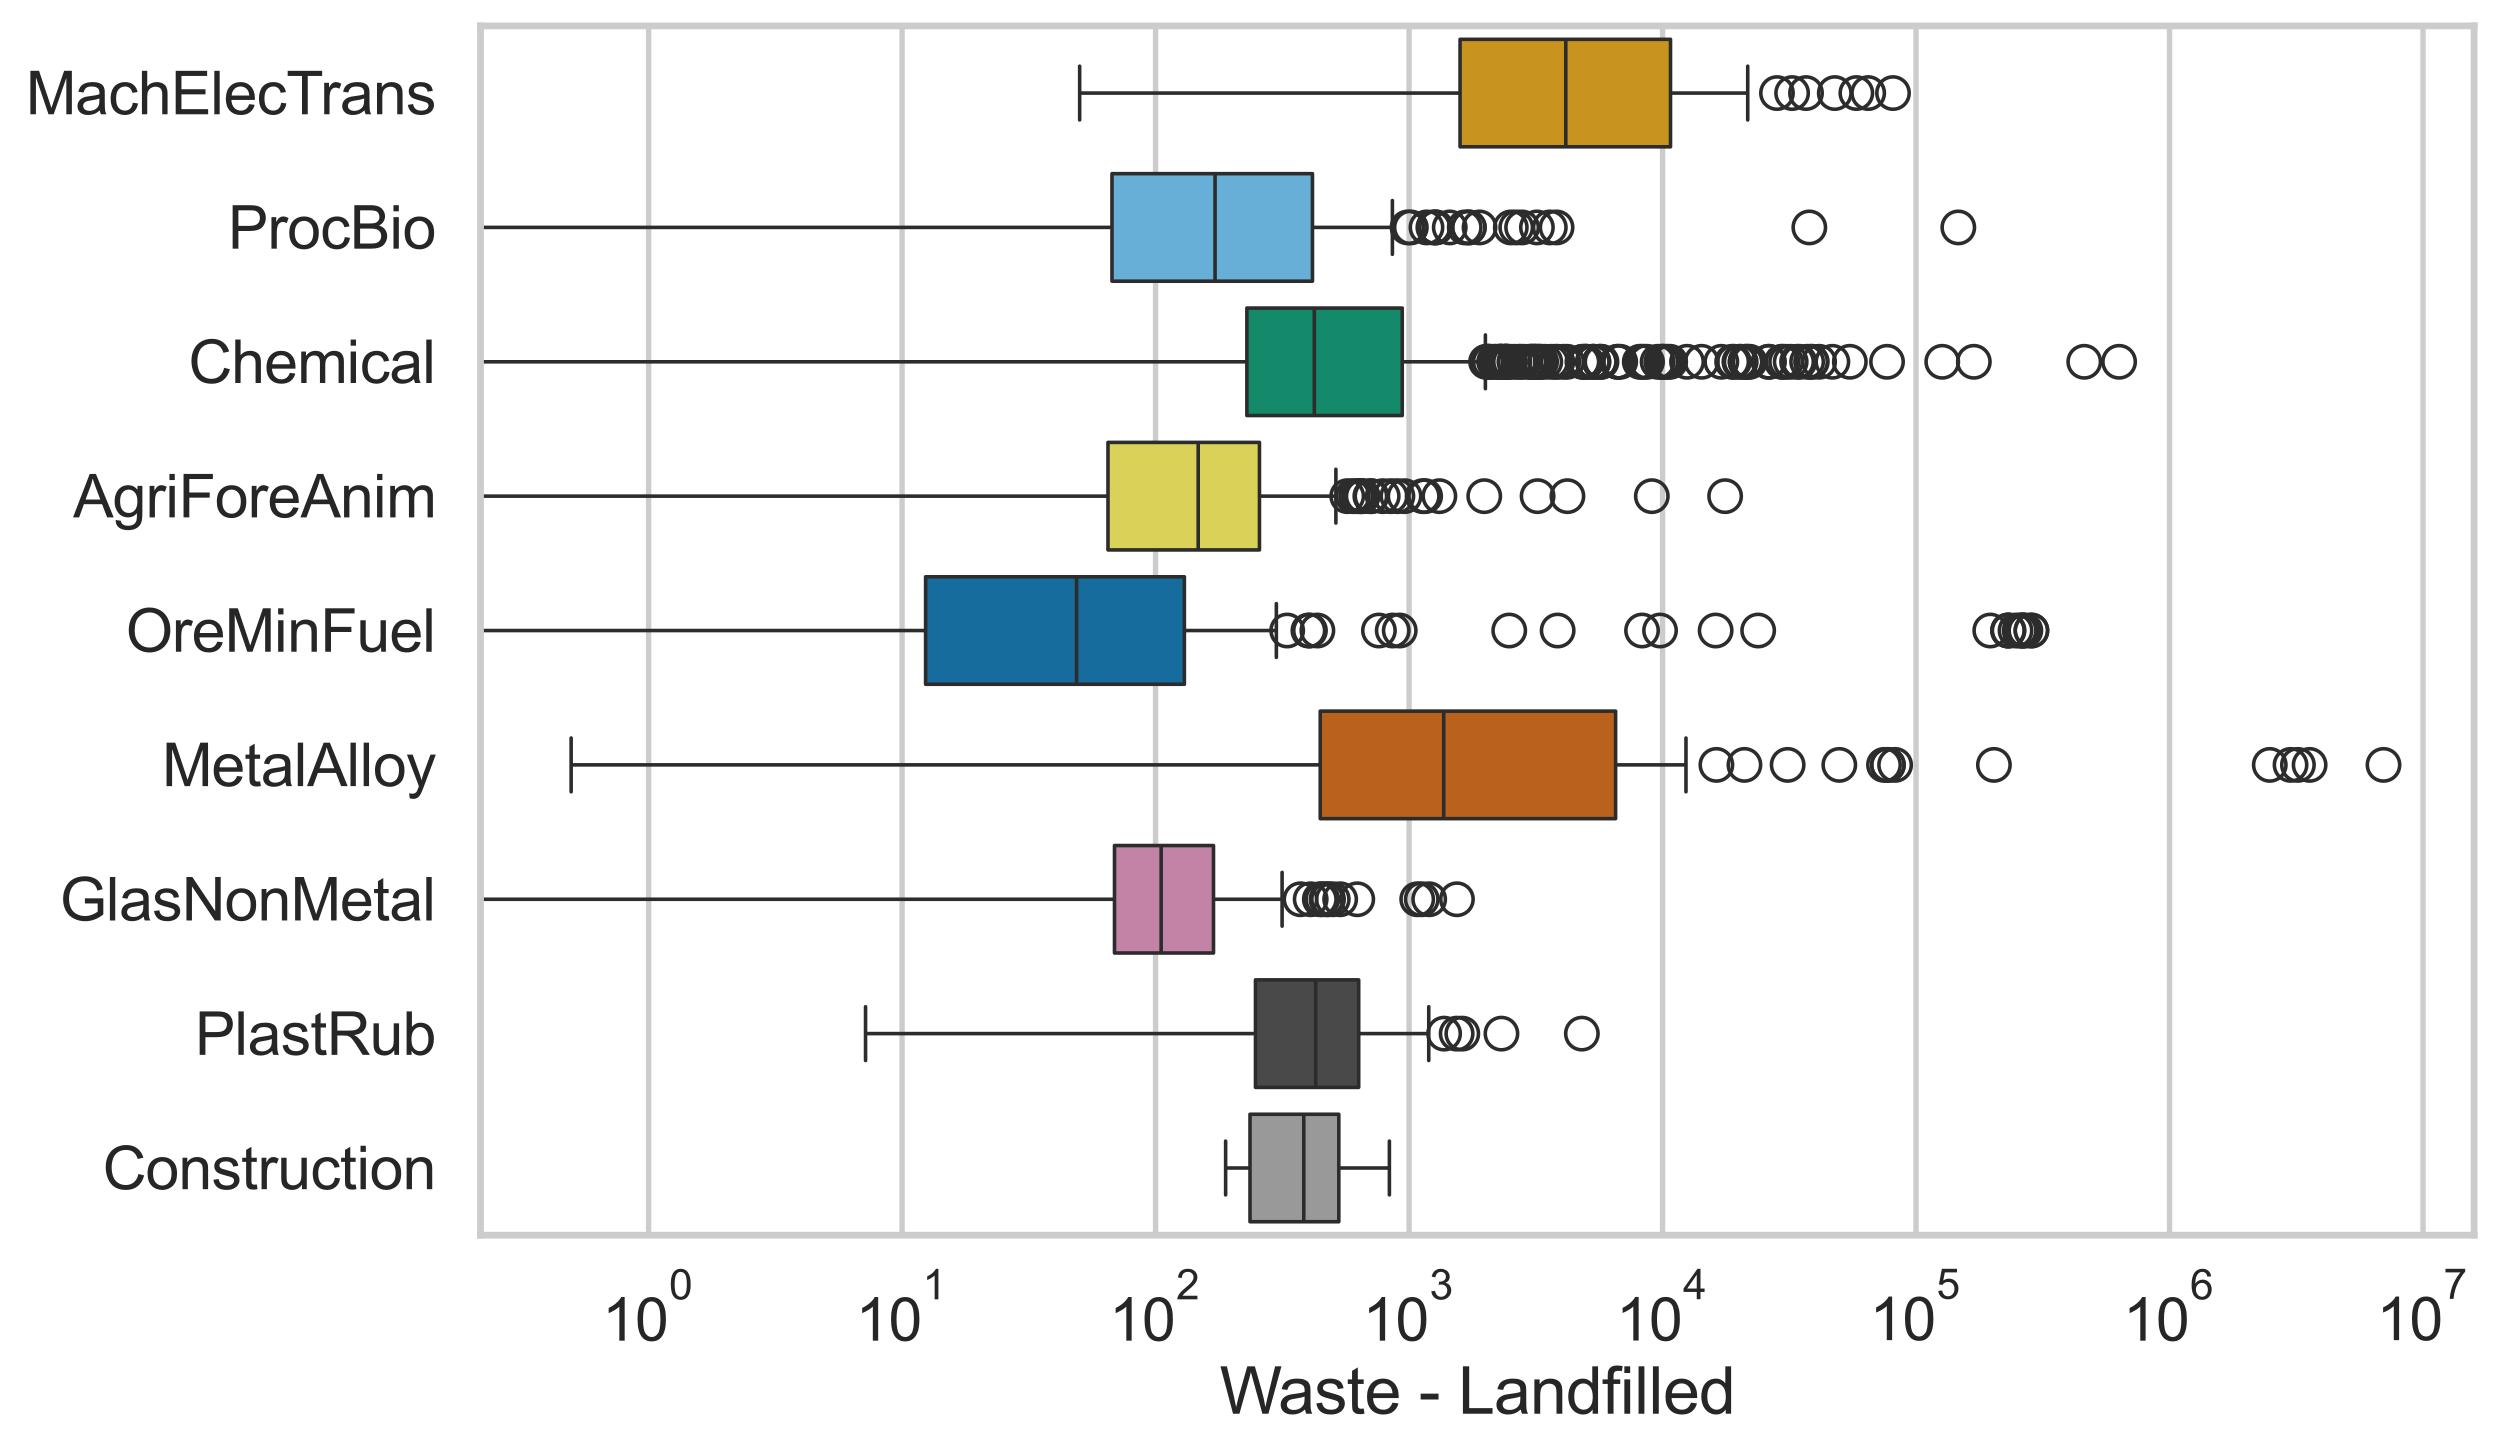 <?xml version="1.0" encoding="utf-8" standalone="no"?>
<!DOCTYPE svg PUBLIC "-//W3C//DTD SVG 1.1//EN"
  "http://www.w3.org/Graphics/SVG/1.1/DTD/svg11.dtd">
<svg xmlns:xlink="http://www.w3.org/1999/xlink" width="695.577pt" height="404.121pt" viewBox="0 0 695.577 404.121" xmlns="http://www.w3.org/2000/svg" version="1.1">
 <defs>
  <style type="text/css">*{stroke-linejoin: round; stroke-linecap: butt}</style>
 </defs>
 <g id="figure_1">
  <g id="patch_1">
   <path d="M 0 404.121 
L 695.577 404.121 
L 695.577 0 
L 0 0 
z
" style="fill: #ffffff"/>
  </g>
  <g id="axes_1">
   <g id="patch_2">
    <path d="M 133.697 343.665 
L 688.377 343.665 
L 688.377 7.2 
L 133.697 7.2 
z
" style="fill: #ffffff"/>
   </g>
   <g id="matplotlib.axis_1">
    <g id="xtick_1">
     <g id="line2d_1">
      <path d="M 180.462 343.665 
L 180.462 7.2 
" clip-path="url(#p61c5ee97df)" style="fill: none; stroke: #cccccc; stroke-width: 1.5; stroke-linecap: round"/>
     </g>
     <g id="text_1">
      <!-- $\mathdefault{10^{0}}$ -->
      <g style="fill: #262626" transform="translate(167.509 373.18) scale(0.165 -0.165)">
       <defs>
        <path id="ArialMT-31" d="M 2384 0 
L 1822 0 
L 1822 3584 
Q 1619 3391 1289 3197 
Q 959 3003 697 2906 
L 697 3450 
Q 1169 3672 1522 3987 
Q 1875 4303 2022 4600 
L 2384 4600 
L 2384 0 
z
" transform="scale(0.016)"/>
        <path id="ArialMT-30" d="M 266 2259 
Q 266 3072 433 3567 
Q 600 4063 929 4331 
Q 1259 4600 1759 4600 
Q 2128 4600 2406 4451 
Q 2684 4303 2865 4023 
Q 3047 3744 3150 3342 
Q 3253 2941 3253 2259 
Q 3253 1453 3087 958 
Q 2922 463 2592 192 
Q 2263 -78 1759 -78 
Q 1097 -78 719 397 
Q 266 969 266 2259 
z
M 844 2259 
Q 844 1131 1108 757 
Q 1372 384 1759 384 
Q 2147 384 2411 759 
Q 2675 1134 2675 2259 
Q 2675 3391 2411 3762 
Q 2147 4134 1753 4134 
Q 1366 4134 1134 3806 
Q 844 3388 844 2259 
z
" transform="scale(0.016)"/>
       </defs>
       <use xlink:href="#ArialMT-31" transform="translate(0 0.994)"/>
       <use xlink:href="#ArialMT-30" transform="translate(55.615 0.994)"/>
       <use xlink:href="#ArialMT-30" transform="translate(112.973 70.688) scale(0.7)"/>
      </g>
     </g>
    </g>
    <g id="xtick_2">
     <g id="line2d_2">
      <path d="M 250.99 343.665 
L 250.99 7.2 
" clip-path="url(#p61c5ee97df)" style="fill: none; stroke: #cccccc; stroke-width: 1.5; stroke-linecap: round"/>
     </g>
     <g id="text_2">
      <!-- $\mathdefault{10^{1}}$ -->
      <g style="fill: #262626" transform="translate(238.038 373.18) scale(0.165 -0.165)">
       <use xlink:href="#ArialMT-31" transform="translate(0 0.994)"/>
       <use xlink:href="#ArialMT-30" transform="translate(55.615 0.994)"/>
       <use xlink:href="#ArialMT-31" transform="translate(112.973 70.688) scale(0.7)"/>
      </g>
     </g>
    </g>
    <g id="xtick_3">
     <g id="line2d_3">
      <path d="M 321.519 343.665 
L 321.519 7.2 
" clip-path="url(#p61c5ee97df)" style="fill: none; stroke: #cccccc; stroke-width: 1.5; stroke-linecap: round"/>
     </g>
     <g id="text_3">
      <!-- $\mathdefault{10^{2}}$ -->
      <g style="fill: #262626" transform="translate(308.567 373.18) scale(0.165 -0.165)">
       <defs>
        <path id="ArialMT-32" d="M 3222 541 
L 3222 0 
L 194 0 
Q 188 203 259 391 
Q 375 700 629 1000 
Q 884 1300 1366 1694 
Q 2113 2306 2375 2664 
Q 2638 3022 2638 3341 
Q 2638 3675 2398 3904 
Q 2159 4134 1775 4134 
Q 1369 4134 1125 3890 
Q 881 3647 878 3216 
L 300 3275 
Q 359 3922 746 4261 
Q 1134 4600 1788 4600 
Q 2447 4600 2831 4234 
Q 3216 3869 3216 3328 
Q 3216 3053 3103 2787 
Q 2991 2522 2730 2228 
Q 2469 1934 1863 1422 
Q 1356 997 1212 845 
Q 1069 694 975 541 
L 3222 541 
z
" transform="scale(0.016)"/>
       </defs>
       <use xlink:href="#ArialMT-31" transform="translate(0 0.994)"/>
       <use xlink:href="#ArialMT-30" transform="translate(55.615 0.994)"/>
       <use xlink:href="#ArialMT-32" transform="translate(112.973 70.688) scale(0.7)"/>
      </g>
     </g>
    </g>
    <g id="xtick_4">
     <g id="line2d_4">
      <path d="M 392.048 343.665 
L 392.048 7.2 
" clip-path="url(#p61c5ee97df)" style="fill: none; stroke: #cccccc; stroke-width: 1.5; stroke-linecap: round"/>
     </g>
     <g id="text_4">
      <!-- $\mathdefault{10^{3}}$ -->
      <g style="fill: #262626" transform="translate(379.095 373.18) scale(0.165 -0.165)">
       <defs>
        <path id="ArialMT-33" d="M 269 1209 
L 831 1284 
Q 928 806 1161 595 
Q 1394 384 1728 384 
Q 2125 384 2398 659 
Q 2672 934 2672 1341 
Q 2672 1728 2419 1979 
Q 2166 2231 1775 2231 
Q 1616 2231 1378 2169 
L 1441 2663 
Q 1497 2656 1531 2656 
Q 1891 2656 2178 2843 
Q 2466 3031 2466 3422 
Q 2466 3731 2256 3934 
Q 2047 4138 1716 4138 
Q 1388 4138 1169 3931 
Q 950 3725 888 3313 
L 325 3413 
Q 428 3978 793 4289 
Q 1159 4600 1703 4600 
Q 2078 4600 2393 4439 
Q 2709 4278 2876 4000 
Q 3044 3722 3044 3409 
Q 3044 3113 2884 2869 
Q 2725 2625 2413 2481 
Q 2819 2388 3044 2092 
Q 3269 1797 3269 1353 
Q 3269 753 2831 336 
Q 2394 -81 1725 -81 
Q 1122 -81 723 278 
Q 325 638 269 1209 
z
" transform="scale(0.016)"/>
       </defs>
       <use xlink:href="#ArialMT-31" transform="translate(0 0.994)"/>
       <use xlink:href="#ArialMT-30" transform="translate(55.615 0.994)"/>
       <use xlink:href="#ArialMT-33" transform="translate(112.973 70.688) scale(0.7)"/>
      </g>
     </g>
    </g>
    <g id="xtick_5">
     <g id="line2d_5">
      <path d="M 462.576 343.665 
L 462.576 7.2 
" clip-path="url(#p61c5ee97df)" style="fill: none; stroke: #cccccc; stroke-width: 1.5; stroke-linecap: round"/>
     </g>
     <g id="text_5">
      <!-- $\mathdefault{10^{4}}$ -->
      <g style="fill: #262626" transform="translate(449.624 373.015) scale(0.165 -0.165)">
       <defs>
        <path id="ArialMT-34" d="M 2069 0 
L 2069 1097 
L 81 1097 
L 81 1613 
L 2172 4581 
L 2631 4581 
L 2631 1613 
L 3250 1613 
L 3250 1097 
L 2631 1097 
L 2631 0 
L 2069 0 
z
M 2069 1613 
L 2069 3678 
L 634 1613 
L 2069 1613 
z
" transform="scale(0.016)"/>
       </defs>
       <use xlink:href="#ArialMT-31" transform="translate(0 0.202)"/>
       <use xlink:href="#ArialMT-30" transform="translate(55.615 0.202)"/>
       <use xlink:href="#ArialMT-34" transform="translate(112.973 69.895) scale(0.7)"/>
      </g>
     </g>
    </g>
    <g id="xtick_6">
     <g id="line2d_6">
      <path d="M 533.105 343.665 
L 533.105 7.2 
" clip-path="url(#p61c5ee97df)" style="fill: none; stroke: #cccccc; stroke-width: 1.5; stroke-linecap: round"/>
     </g>
     <g id="text_6">
      <!-- $\mathdefault{10^{5}}$ -->
      <g style="fill: #262626" transform="translate(520.153 373.015) scale(0.165 -0.165)">
       <defs>
        <path id="ArialMT-35" d="M 266 1200 
L 856 1250 
Q 922 819 1161 601 
Q 1400 384 1738 384 
Q 2144 384 2425 690 
Q 2706 997 2706 1503 
Q 2706 1984 2436 2262 
Q 2166 2541 1728 2541 
Q 1456 2541 1237 2417 
Q 1019 2294 894 2097 
L 366 2166 
L 809 4519 
L 3088 4519 
L 3088 3981 
L 1259 3981 
L 1013 2750 
Q 1425 3038 1878 3038 
Q 2478 3038 2890 2622 
Q 3303 2206 3303 1553 
Q 3303 931 2941 478 
Q 2500 -78 1738 -78 
Q 1113 -78 717 272 
Q 322 622 266 1200 
z
" transform="scale(0.016)"/>
       </defs>
       <use xlink:href="#ArialMT-31" transform="translate(0 0.88)"/>
       <use xlink:href="#ArialMT-30" transform="translate(55.615 0.88)"/>
       <use xlink:href="#ArialMT-35" transform="translate(112.973 70.573) scale(0.7)"/>
      </g>
     </g>
    </g>
    <g id="xtick_7">
     <g id="line2d_7">
      <path d="M 603.634 343.665 
L 603.634 7.2 
" clip-path="url(#p61c5ee97df)" style="fill: none; stroke: #cccccc; stroke-width: 1.5; stroke-linecap: round"/>
     </g>
     <g id="text_7">
      <!-- $\mathdefault{10^{6}}$ -->
      <g style="fill: #262626" transform="translate(590.681 373.18) scale(0.165 -0.165)">
       <defs>
        <path id="ArialMT-36" d="M 3184 3459 
L 2625 3416 
Q 2550 3747 2413 3897 
Q 2184 4138 1850 4138 
Q 1581 4138 1378 3988 
Q 1113 3794 959 3422 
Q 806 3050 800 2363 
Q 1003 2672 1297 2822 
Q 1591 2972 1913 2972 
Q 2475 2972 2870 2558 
Q 3266 2144 3266 1488 
Q 3266 1056 3080 686 
Q 2894 316 2569 119 
Q 2244 -78 1831 -78 
Q 1128 -78 684 439 
Q 241 956 241 2144 
Q 241 3472 731 4075 
Q 1159 4600 1884 4600 
Q 2425 4600 2770 4297 
Q 3116 3994 3184 3459 
z
M 888 1484 
Q 888 1194 1011 928 
Q 1134 663 1356 523 
Q 1578 384 1822 384 
Q 2178 384 2434 671 
Q 2691 959 2691 1453 
Q 2691 1928 2437 2201 
Q 2184 2475 1800 2475 
Q 1419 2475 1153 2201 
Q 888 1928 888 1484 
z
" transform="scale(0.016)"/>
       </defs>
       <use xlink:href="#ArialMT-31" transform="translate(0 0.994)"/>
       <use xlink:href="#ArialMT-30" transform="translate(55.615 0.994)"/>
       <use xlink:href="#ArialMT-36" transform="translate(112.973 70.688) scale(0.7)"/>
      </g>
     </g>
    </g>
    <g id="xtick_8">
     <g id="line2d_8">
      <path d="M 674.162 343.665 
L 674.162 7.2 
" clip-path="url(#p61c5ee97df)" style="fill: none; stroke: #cccccc; stroke-width: 1.5; stroke-linecap: round"/>
     </g>
     <g id="text_8">
      <!-- $\mathdefault{10^{7}}$ -->
      <g style="fill: #262626" transform="translate(661.21 373.015) scale(0.165 -0.165)">
       <defs>
        <path id="ArialMT-37" d="M 303 3981 
L 303 4522 
L 3269 4522 
L 3269 4084 
Q 2831 3619 2401 2847 
Q 1972 2075 1738 1259 
Q 1569 684 1522 0 
L 944 0 
Q 953 541 1156 1306 
Q 1359 2072 1739 2783 
Q 2119 3494 2547 3981 
L 303 3981 
z
" transform="scale(0.016)"/>
       </defs>
       <use xlink:href="#ArialMT-31" transform="translate(0 0.847)"/>
       <use xlink:href="#ArialMT-30" transform="translate(55.615 0.847)"/>
       <use xlink:href="#ArialMT-37" transform="translate(112.973 70.541) scale(0.7)"/>
      </g>
     </g>
    </g>
    <g id="xtick_9"/>
    <g id="xtick_10"/>
    <g id="xtick_11"/>
    <g id="xtick_12"/>
    <g id="xtick_13"/>
    <g id="xtick_14"/>
    <g id="xtick_15"/>
    <g id="xtick_16"/>
    <g id="xtick_17"/>
    <g id="xtick_18"/>
    <g id="xtick_19"/>
    <g id="xtick_20"/>
    <g id="xtick_21"/>
    <g id="xtick_22"/>
    <g id="xtick_23"/>
    <g id="xtick_24"/>
    <g id="xtick_25"/>
    <g id="xtick_26"/>
    <g id="xtick_27"/>
    <g id="xtick_28"/>
    <g id="xtick_29"/>
    <g id="xtick_30"/>
    <g id="xtick_31"/>
    <g id="xtick_32"/>
    <g id="xtick_33"/>
    <g id="xtick_34"/>
    <g id="xtick_35"/>
    <g id="xtick_36"/>
    <g id="xtick_37"/>
    <g id="xtick_38"/>
    <g id="xtick_39"/>
    <g id="xtick_40"/>
    <g id="xtick_41"/>
    <g id="xtick_42"/>
    <g id="xtick_43"/>
    <g id="xtick_44"/>
    <g id="xtick_45"/>
    <g id="xtick_46"/>
    <g id="xtick_47"/>
    <g id="xtick_48"/>
    <g id="xtick_49"/>
    <g id="xtick_50"/>
    <g id="xtick_51"/>
    <g id="xtick_52"/>
    <g id="xtick_53"/>
    <g id="xtick_54"/>
    <g id="xtick_55"/>
    <g id="xtick_56"/>
    <g id="xtick_57"/>
    <g id="xtick_58"/>
    <g id="xtick_59"/>
    <g id="xtick_60"/>
    <g id="xtick_61"/>
    <g id="xtick_62"/>
    <g id="xtick_63"/>
    <g id="xtick_64"/>
    <g id="xtick_65"/>
    <g id="xtick_66"/>
    <g id="xtick_67"/>
    <g id="xtick_68"/>
    <g id="xtick_69"/>
    <g id="xtick_70"/>
    <g id="xtick_71"/>
    <g id="text_9">
     <!-- Waste - Landfilled -->
     <g style="fill: #262626" transform="translate(339.344 393.344) scale(0.18 -0.18)">
      <defs>
       <path id="ArialMT-57" d="M 1294 0 
L 78 4581 
L 700 4581 
L 1397 1578 
Q 1509 1106 1591 641 
Q 1766 1375 1797 1488 
L 2669 4581 
L 3400 4581 
L 4056 2263 
Q 4303 1400 4413 641 
Q 4500 1075 4641 1638 
L 5359 4581 
L 5969 4581 
L 4713 0 
L 4128 0 
L 3163 3491 
Q 3041 3928 3019 4028 
Q 2947 3713 2884 3491 
L 1913 0 
L 1294 0 
z
" transform="scale(0.016)"/>
       <path id="ArialMT-61" d="M 2588 409 
Q 2275 144 1986 34 
Q 1697 -75 1366 -75 
Q 819 -75 525 192 
Q 231 459 231 875 
Q 231 1119 342 1320 
Q 453 1522 633 1644 
Q 813 1766 1038 1828 
Q 1203 1872 1538 1913 
Q 2219 1994 2541 2106 
Q 2544 2222 2544 2253 
Q 2544 2597 2384 2738 
Q 2169 2928 1744 2928 
Q 1347 2928 1158 2789 
Q 969 2650 878 2297 
L 328 2372 
Q 403 2725 575 2942 
Q 747 3159 1072 3276 
Q 1397 3394 1825 3394 
Q 2250 3394 2515 3294 
Q 2781 3194 2906 3042 
Q 3031 2891 3081 2659 
Q 3109 2516 3109 2141 
L 3109 1391 
Q 3109 606 3145 398 
Q 3181 191 3288 0 
L 2700 0 
Q 2613 175 2588 409 
z
M 2541 1666 
Q 2234 1541 1622 1453 
Q 1275 1403 1131 1340 
Q 988 1278 909 1158 
Q 831 1038 831 891 
Q 831 666 1001 516 
Q 1172 366 1500 366 
Q 1825 366 2078 508 
Q 2331 650 2450 897 
Q 2541 1088 2541 1459 
L 2541 1666 
z
" transform="scale(0.016)"/>
       <path id="ArialMT-73" d="M 197 991 
L 753 1078 
Q 800 744 1014 566 
Q 1228 388 1613 388 
Q 2000 388 2187 545 
Q 2375 703 2375 916 
Q 2375 1106 2209 1216 
Q 2094 1291 1634 1406 
Q 1016 1563 777 1677 
Q 538 1791 414 1992 
Q 291 2194 291 2438 
Q 291 2659 392 2848 
Q 494 3038 669 3163 
Q 800 3259 1026 3326 
Q 1253 3394 1513 3394 
Q 1903 3394 2198 3281 
Q 2494 3169 2634 2976 
Q 2775 2784 2828 2463 
L 2278 2388 
Q 2241 2644 2061 2787 
Q 1881 2931 1553 2931 
Q 1166 2931 1000 2803 
Q 834 2675 834 2503 
Q 834 2394 903 2306 
Q 972 2216 1119 2156 
Q 1203 2125 1616 2013 
Q 2213 1853 2448 1751 
Q 2684 1650 2818 1456 
Q 2953 1263 2953 975 
Q 2953 694 2789 445 
Q 2625 197 2315 61 
Q 2006 -75 1616 -75 
Q 969 -75 630 194 
Q 291 463 197 991 
z
" transform="scale(0.016)"/>
       <path id="ArialMT-74" d="M 1650 503 
L 1731 6 
Q 1494 -44 1306 -44 
Q 1000 -44 831 53 
Q 663 150 594 308 
Q 525 466 525 972 
L 525 2881 
L 113 2881 
L 113 3319 
L 525 3319 
L 525 4141 
L 1084 4478 
L 1084 3319 
L 1650 3319 
L 1650 2881 
L 1084 2881 
L 1084 941 
Q 1084 700 1114 631 
Q 1144 563 1211 522 
Q 1278 481 1403 481 
Q 1497 481 1650 503 
z
" transform="scale(0.016)"/>
       <path id="ArialMT-65" d="M 2694 1069 
L 3275 997 
Q 3138 488 2766 206 
Q 2394 -75 1816 -75 
Q 1088 -75 661 373 
Q 234 822 234 1631 
Q 234 2469 665 2931 
Q 1097 3394 1784 3394 
Q 2450 3394 2872 2941 
Q 3294 2488 3294 1666 
Q 3294 1616 3291 1516 
L 816 1516 
Q 847 969 1125 678 
Q 1403 388 1819 388 
Q 2128 388 2347 550 
Q 2566 713 2694 1069 
z
M 847 1978 
L 2700 1978 
Q 2663 2397 2488 2606 
Q 2219 2931 1791 2931 
Q 1403 2931 1139 2672 
Q 875 2413 847 1978 
z
" transform="scale(0.016)"/>
       <path id="ArialMT-20" transform="scale(0.016)"/>
       <path id="ArialMT-2d" d="M 203 1375 
L 203 1941 
L 1931 1941 
L 1931 1375 
L 203 1375 
z
" transform="scale(0.016)"/>
       <path id="ArialMT-4c" d="M 469 0 
L 469 4581 
L 1075 4581 
L 1075 541 
L 3331 541 
L 3331 0 
L 469 0 
z
" transform="scale(0.016)"/>
       <path id="ArialMT-6e" d="M 422 0 
L 422 3319 
L 928 3319 
L 928 2847 
Q 1294 3394 1984 3394 
Q 2284 3394 2536 3286 
Q 2788 3178 2913 3003 
Q 3038 2828 3088 2588 
Q 3119 2431 3119 2041 
L 3119 0 
L 2556 0 
L 2556 2019 
Q 2556 2363 2490 2533 
Q 2425 2703 2258 2804 
Q 2091 2906 1866 2906 
Q 1506 2906 1245 2678 
Q 984 2450 984 1813 
L 984 0 
L 422 0 
z
" transform="scale(0.016)"/>
       <path id="ArialMT-64" d="M 2575 0 
L 2575 419 
Q 2259 -75 1647 -75 
Q 1250 -75 917 144 
Q 584 363 401 755 
Q 219 1147 219 1656 
Q 219 2153 384 2558 
Q 550 2963 881 3178 
Q 1213 3394 1622 3394 
Q 1922 3394 2156 3267 
Q 2391 3141 2538 2938 
L 2538 4581 
L 3097 4581 
L 3097 0 
L 2575 0 
z
M 797 1656 
Q 797 1019 1065 703 
Q 1334 388 1700 388 
Q 2069 388 2326 689 
Q 2584 991 2584 1609 
Q 2584 2291 2321 2609 
Q 2059 2928 1675 2928 
Q 1300 2928 1048 2622 
Q 797 2316 797 1656 
z
" transform="scale(0.016)"/>
       <path id="ArialMT-66" d="M 556 0 
L 556 2881 
L 59 2881 
L 59 3319 
L 556 3319 
L 556 3672 
Q 556 4006 616 4169 
Q 697 4388 901 4523 
Q 1106 4659 1475 4659 
Q 1713 4659 2000 4603 
L 1916 4113 
Q 1741 4144 1584 4144 
Q 1328 4144 1222 4034 
Q 1116 3925 1116 3625 
L 1116 3319 
L 1763 3319 
L 1763 2881 
L 1116 2881 
L 1116 0 
L 556 0 
z
" transform="scale(0.016)"/>
       <path id="ArialMT-69" d="M 425 3934 
L 425 4581 
L 988 4581 
L 988 3934 
L 425 3934 
z
M 425 0 
L 425 3319 
L 988 3319 
L 988 0 
L 425 0 
z
" transform="scale(0.016)"/>
       <path id="ArialMT-6c" d="M 409 0 
L 409 4581 
L 972 4581 
L 972 0 
L 409 0 
z
" transform="scale(0.016)"/>
      </defs>
      <use xlink:href="#ArialMT-57"/>
      <use xlink:href="#ArialMT-61" transform="translate(90.635 0)"/>
      <use xlink:href="#ArialMT-73" transform="translate(146.25 0)"/>
      <use xlink:href="#ArialMT-74" transform="translate(196.25 0)"/>
      <use xlink:href="#ArialMT-65" transform="translate(224.033 0)"/>
      <use xlink:href="#ArialMT-20" transform="translate(279.648 0)"/>
      <use xlink:href="#ArialMT-2d" transform="translate(307.432 0)"/>
      <use xlink:href="#ArialMT-20" transform="translate(340.732 0)"/>
      <use xlink:href="#ArialMT-4c" transform="translate(368.516 0)"/>
      <use xlink:href="#ArialMT-61" transform="translate(424.131 0)"/>
      <use xlink:href="#ArialMT-6e" transform="translate(479.746 0)"/>
      <use xlink:href="#ArialMT-64" transform="translate(535.361 0)"/>
      <use xlink:href="#ArialMT-66" transform="translate(590.977 0)"/>
      <use xlink:href="#ArialMT-69" transform="translate(618.76 0)"/>
      <use xlink:href="#ArialMT-6c" transform="translate(640.977 0)"/>
      <use xlink:href="#ArialMT-6c" transform="translate(663.193 0)"/>
      <use xlink:href="#ArialMT-65" transform="translate(685.41 0)"/>
      <use xlink:href="#ArialMT-64" transform="translate(741.025 0)"/>
     </g>
    </g>
   </g>
   <g id="matplotlib.axis_2">
    <g id="ytick_1">
     <g id="text_10">
      <!-- MachElecTrans -->
      <g style="fill: #262626" transform="translate(7.2 31.798) scale(0.165 -0.165)">
       <defs>
        <path id="ArialMT-4d" d="M 475 0 
L 475 4581 
L 1388 4581 
L 2472 1338 
Q 2622 884 2691 659 
Q 2769 909 2934 1394 
L 4031 4581 
L 4847 4581 
L 4847 0 
L 4263 0 
L 4263 3834 
L 2931 0 
L 2384 0 
L 1059 3900 
L 1059 0 
L 475 0 
z
" transform="scale(0.016)"/>
        <path id="ArialMT-63" d="M 2588 1216 
L 3141 1144 
Q 3050 572 2676 248 
Q 2303 -75 1759 -75 
Q 1078 -75 664 370 
Q 250 816 250 1647 
Q 250 2184 428 2587 
Q 606 2991 970 3192 
Q 1334 3394 1763 3394 
Q 2303 3394 2647 3120 
Q 2991 2847 3088 2344 
L 2541 2259 
Q 2463 2594 2264 2762 
Q 2066 2931 1784 2931 
Q 1359 2931 1093 2626 
Q 828 2322 828 1663 
Q 828 994 1084 691 
Q 1341 388 1753 388 
Q 2084 388 2306 591 
Q 2528 794 2588 1216 
z
" transform="scale(0.016)"/>
        <path id="ArialMT-68" d="M 422 0 
L 422 4581 
L 984 4581 
L 984 2938 
Q 1378 3394 1978 3394 
Q 2347 3394 2619 3248 
Q 2891 3103 3008 2847 
Q 3125 2591 3125 2103 
L 3125 0 
L 2563 0 
L 2563 2103 
Q 2563 2525 2380 2717 
Q 2197 2909 1863 2909 
Q 1613 2909 1392 2779 
Q 1172 2650 1078 2428 
Q 984 2206 984 1816 
L 984 0 
L 422 0 
z
" transform="scale(0.016)"/>
        <path id="ArialMT-45" d="M 506 0 
L 506 4581 
L 3819 4581 
L 3819 4041 
L 1113 4041 
L 1113 2638 
L 3647 2638 
L 3647 2100 
L 1113 2100 
L 1113 541 
L 3925 541 
L 3925 0 
L 506 0 
z
" transform="scale(0.016)"/>
        <path id="ArialMT-54" d="M 1659 0 
L 1659 4041 
L 150 4041 
L 150 4581 
L 3781 4581 
L 3781 4041 
L 2266 4041 
L 2266 0 
L 1659 0 
z
" transform="scale(0.016)"/>
        <path id="ArialMT-72" d="M 416 0 
L 416 3319 
L 922 3319 
L 922 2816 
Q 1116 3169 1280 3281 
Q 1444 3394 1641 3394 
Q 1925 3394 2219 3213 
L 2025 2691 
Q 1819 2813 1613 2813 
Q 1428 2813 1281 2702 
Q 1134 2591 1072 2394 
Q 978 2094 978 1738 
L 978 0 
L 416 0 
z
" transform="scale(0.016)"/>
       </defs>
       <use xlink:href="#ArialMT-4d"/>
       <use xlink:href="#ArialMT-61" transform="translate(83.301 0)"/>
       <use xlink:href="#ArialMT-63" transform="translate(138.916 0)"/>
       <use xlink:href="#ArialMT-68" transform="translate(188.916 0)"/>
       <use xlink:href="#ArialMT-45" transform="translate(244.531 0)"/>
       <use xlink:href="#ArialMT-6c" transform="translate(311.23 0)"/>
       <use xlink:href="#ArialMT-65" transform="translate(333.447 0)"/>
       <use xlink:href="#ArialMT-63" transform="translate(389.062 0)"/>
       <use xlink:href="#ArialMT-54" transform="translate(439.062 0)"/>
       <use xlink:href="#ArialMT-72" transform="translate(496.396 0)"/>
       <use xlink:href="#ArialMT-61" transform="translate(529.697 0)"/>
       <use xlink:href="#ArialMT-6e" transform="translate(585.312 0)"/>
       <use xlink:href="#ArialMT-73" transform="translate(640.928 0)"/>
      </g>
     </g>
    </g>
    <g id="ytick_2">
     <g id="text_11">
      <!-- ProcBio -->
      <g style="fill: #262626" transform="translate(63.424 69.183) scale(0.165 -0.165)">
       <defs>
        <path id="ArialMT-50" d="M 494 0 
L 494 4581 
L 2222 4581 
Q 2678 4581 2919 4538 
Q 3256 4481 3484 4323 
Q 3713 4166 3852 3881 
Q 3991 3597 3991 3256 
Q 3991 2672 3619 2267 
Q 3247 1863 2275 1863 
L 1100 1863 
L 1100 0 
L 494 0 
z
M 1100 2403 
L 2284 2403 
Q 2872 2403 3119 2622 
Q 3366 2841 3366 3238 
Q 3366 3525 3220 3729 
Q 3075 3934 2838 4000 
Q 2684 4041 2272 4041 
L 1100 4041 
L 1100 2403 
z
" transform="scale(0.016)"/>
        <path id="ArialMT-6f" d="M 213 1659 
Q 213 2581 725 3025 
Q 1153 3394 1769 3394 
Q 2453 3394 2887 2945 
Q 3322 2497 3322 1706 
Q 3322 1066 3130 698 
Q 2938 331 2570 128 
Q 2203 -75 1769 -75 
Q 1072 -75 642 372 
Q 213 819 213 1659 
z
M 791 1659 
Q 791 1022 1069 705 
Q 1347 388 1769 388 
Q 2188 388 2466 706 
Q 2744 1025 2744 1678 
Q 2744 2294 2464 2611 
Q 2184 2928 1769 2928 
Q 1347 2928 1069 2612 
Q 791 2297 791 1659 
z
" transform="scale(0.016)"/>
        <path id="ArialMT-42" d="M 469 0 
L 469 4581 
L 2188 4581 
Q 2713 4581 3030 4442 
Q 3347 4303 3526 4014 
Q 3706 3725 3706 3409 
Q 3706 3116 3547 2856 
Q 3388 2597 3066 2438 
Q 3481 2316 3704 2022 
Q 3928 1728 3928 1328 
Q 3928 1006 3792 729 
Q 3656 453 3456 303 
Q 3256 153 2954 76 
Q 2653 0 2216 0 
L 469 0 
z
M 1075 2656 
L 2066 2656 
Q 2469 2656 2644 2709 
Q 2875 2778 2992 2937 
Q 3109 3097 3109 3338 
Q 3109 3566 3000 3739 
Q 2891 3913 2687 3977 
Q 2484 4041 1991 4041 
L 1075 4041 
L 1075 2656 
z
M 1075 541 
L 2216 541 
Q 2509 541 2628 563 
Q 2838 600 2978 687 
Q 3119 775 3209 942 
Q 3300 1109 3300 1328 
Q 3300 1584 3169 1773 
Q 3038 1963 2805 2039 
Q 2572 2116 2134 2116 
L 1075 2116 
L 1075 541 
z
" transform="scale(0.016)"/>
       </defs>
       <use xlink:href="#ArialMT-50"/>
       <use xlink:href="#ArialMT-72" transform="translate(66.699 0)"/>
       <use xlink:href="#ArialMT-6f" transform="translate(100 0)"/>
       <use xlink:href="#ArialMT-63" transform="translate(155.615 0)"/>
       <use xlink:href="#ArialMT-42" transform="translate(205.615 0)"/>
       <use xlink:href="#ArialMT-69" transform="translate(272.314 0)"/>
       <use xlink:href="#ArialMT-6f" transform="translate(294.531 0)"/>
      </g>
     </g>
    </g>
    <g id="ytick_3">
     <g id="text_12">
      <!-- Chemical -->
      <g style="fill: #262626" transform="translate(52.428 106.568) scale(0.165 -0.165)">
       <defs>
        <path id="ArialMT-43" d="M 3763 1606 
L 4369 1453 
Q 4178 706 3683 314 
Q 3188 -78 2472 -78 
Q 1731 -78 1267 223 
Q 803 525 561 1097 
Q 319 1669 319 2325 
Q 319 3041 592 3573 
Q 866 4106 1370 4382 
Q 1875 4659 2481 4659 
Q 3169 4659 3637 4309 
Q 4106 3959 4291 3325 
L 3694 3184 
Q 3534 3684 3231 3912 
Q 2928 4141 2469 4141 
Q 1941 4141 1586 3887 
Q 1231 3634 1087 3207 
Q 944 2781 944 2328 
Q 944 1744 1114 1308 
Q 1284 872 1643 656 
Q 2003 441 2422 441 
Q 2931 441 3284 734 
Q 3638 1028 3763 1606 
z
" transform="scale(0.016)"/>
        <path id="ArialMT-6d" d="M 422 0 
L 422 3319 
L 925 3319 
L 925 2853 
Q 1081 3097 1340 3245 
Q 1600 3394 1931 3394 
Q 2300 3394 2536 3241 
Q 2772 3088 2869 2813 
Q 3263 3394 3894 3394 
Q 4388 3394 4653 3120 
Q 4919 2847 4919 2278 
L 4919 0 
L 4359 0 
L 4359 2091 
Q 4359 2428 4304 2576 
Q 4250 2725 4106 2815 
Q 3963 2906 3769 2906 
Q 3419 2906 3187 2673 
Q 2956 2441 2956 1928 
L 2956 0 
L 2394 0 
L 2394 2156 
Q 2394 2531 2256 2718 
Q 2119 2906 1806 2906 
Q 1569 2906 1367 2781 
Q 1166 2656 1075 2415 
Q 984 2175 984 1722 
L 984 0 
L 422 0 
z
" transform="scale(0.016)"/>
       </defs>
       <use xlink:href="#ArialMT-43"/>
       <use xlink:href="#ArialMT-68" transform="translate(72.217 0)"/>
       <use xlink:href="#ArialMT-65" transform="translate(127.832 0)"/>
       <use xlink:href="#ArialMT-6d" transform="translate(183.447 0)"/>
       <use xlink:href="#ArialMT-69" transform="translate(266.748 0)"/>
       <use xlink:href="#ArialMT-63" transform="translate(288.965 0)"/>
       <use xlink:href="#ArialMT-61" transform="translate(338.965 0)"/>
       <use xlink:href="#ArialMT-6c" transform="translate(394.58 0)"/>
      </g>
     </g>
    </g>
    <g id="ytick_4">
     <g id="text_13">
      <!-- AgriForeAnim -->
      <g style="fill: #262626" transform="translate(20.341 143.953) scale(0.165 -0.165)">
       <defs>
        <path id="ArialMT-41" d="M -9 0 
L 1750 4581 
L 2403 4581 
L 4278 0 
L 3588 0 
L 3053 1388 
L 1138 1388 
L 634 0 
L -9 0 
z
M 1313 1881 
L 2866 1881 
L 2388 3150 
Q 2169 3728 2063 4100 
Q 1975 3659 1816 3225 
L 1313 1881 
z
" transform="scale(0.016)"/>
        <path id="ArialMT-67" d="M 319 -275 
L 866 -356 
Q 900 -609 1056 -725 
Q 1266 -881 1628 -881 
Q 2019 -881 2231 -725 
Q 2444 -569 2519 -288 
Q 2563 -116 2559 434 
Q 2191 0 1641 0 
Q 956 0 581 494 
Q 206 988 206 1678 
Q 206 2153 378 2554 
Q 550 2956 876 3175 
Q 1203 3394 1644 3394 
Q 2231 3394 2613 2919 
L 2613 3319 
L 3131 3319 
L 3131 450 
Q 3131 -325 2973 -648 
Q 2816 -972 2473 -1159 
Q 2131 -1347 1631 -1347 
Q 1038 -1347 672 -1080 
Q 306 -813 319 -275 
z
M 784 1719 
Q 784 1066 1043 766 
Q 1303 466 1694 466 
Q 2081 466 2343 764 
Q 2606 1063 2606 1700 
Q 2606 2309 2336 2618 
Q 2066 2928 1684 2928 
Q 1309 2928 1046 2623 
Q 784 2319 784 1719 
z
" transform="scale(0.016)"/>
        <path id="ArialMT-46" d="M 525 0 
L 525 4581 
L 3616 4581 
L 3616 4041 
L 1131 4041 
L 1131 2622 
L 3281 2622 
L 3281 2081 
L 1131 2081 
L 1131 0 
L 525 0 
z
" transform="scale(0.016)"/>
       </defs>
       <use xlink:href="#ArialMT-41"/>
       <use xlink:href="#ArialMT-67" transform="translate(66.699 0)"/>
       <use xlink:href="#ArialMT-72" transform="translate(122.314 0)"/>
       <use xlink:href="#ArialMT-69" transform="translate(155.615 0)"/>
       <use xlink:href="#ArialMT-46" transform="translate(177.832 0)"/>
       <use xlink:href="#ArialMT-6f" transform="translate(238.916 0)"/>
       <use xlink:href="#ArialMT-72" transform="translate(294.531 0)"/>
       <use xlink:href="#ArialMT-65" transform="translate(327.832 0)"/>
       <use xlink:href="#ArialMT-41" transform="translate(383.447 0)"/>
       <use xlink:href="#ArialMT-6e" transform="translate(450.146 0)"/>
       <use xlink:href="#ArialMT-69" transform="translate(505.762 0)"/>
       <use xlink:href="#ArialMT-6d" transform="translate(527.979 0)"/>
      </g>
     </g>
    </g>
    <g id="ytick_5">
     <g id="text_14">
      <!-- OreMinFuel -->
      <g style="fill: #262626" transform="translate(35.013 181.337) scale(0.165 -0.165)">
       <defs>
        <path id="ArialMT-4f" d="M 309 2231 
Q 309 3372 921 4017 
Q 1534 4663 2503 4663 
Q 3138 4663 3647 4359 
Q 4156 4056 4423 3514 
Q 4691 2972 4691 2284 
Q 4691 1588 4409 1038 
Q 4128 488 3612 205 
Q 3097 -78 2500 -78 
Q 1853 -78 1343 234 
Q 834 547 571 1087 
Q 309 1628 309 2231 
z
M 934 2222 
Q 934 1394 1379 917 
Q 1825 441 2497 441 
Q 3181 441 3623 922 
Q 4066 1403 4066 2288 
Q 4066 2847 3877 3264 
Q 3688 3681 3323 3911 
Q 2959 4141 2506 4141 
Q 1863 4141 1398 3698 
Q 934 3256 934 2222 
z
" transform="scale(0.016)"/>
        <path id="ArialMT-75" d="M 2597 0 
L 2597 488 
Q 2209 -75 1544 -75 
Q 1250 -75 995 37 
Q 741 150 617 320 
Q 494 491 444 738 
Q 409 903 409 1263 
L 409 3319 
L 972 3319 
L 972 1478 
Q 972 1038 1006 884 
Q 1059 663 1231 536 
Q 1403 409 1656 409 
Q 1909 409 2131 539 
Q 2353 669 2445 892 
Q 2538 1116 2538 1541 
L 2538 3319 
L 3100 3319 
L 3100 0 
L 2597 0 
z
" transform="scale(0.016)"/>
       </defs>
       <use xlink:href="#ArialMT-4f"/>
       <use xlink:href="#ArialMT-72" transform="translate(77.783 0)"/>
       <use xlink:href="#ArialMT-65" transform="translate(111.084 0)"/>
       <use xlink:href="#ArialMT-4d" transform="translate(166.699 0)"/>
       <use xlink:href="#ArialMT-69" transform="translate(250 0)"/>
       <use xlink:href="#ArialMT-6e" transform="translate(272.217 0)"/>
       <use xlink:href="#ArialMT-46" transform="translate(327.832 0)"/>
       <use xlink:href="#ArialMT-75" transform="translate(388.916 0)"/>
       <use xlink:href="#ArialMT-65" transform="translate(444.531 0)"/>
       <use xlink:href="#ArialMT-6c" transform="translate(500.146 0)"/>
      </g>
     </g>
    </g>
    <g id="ytick_6">
     <g id="text_15">
      <!-- MetalAlloy -->
      <g style="fill: #262626" transform="translate(45.088 218.722) scale(0.165 -0.165)">
       <defs>
        <path id="ArialMT-79" d="M 397 -1278 
L 334 -750 
Q 519 -800 656 -800 
Q 844 -800 956 -737 
Q 1069 -675 1141 -563 
Q 1194 -478 1313 -144 
Q 1328 -97 1363 -6 
L 103 3319 
L 709 3319 
L 1400 1397 
Q 1534 1031 1641 628 
Q 1738 1016 1872 1384 
L 2581 3319 
L 3144 3319 
L 1881 -56 
Q 1678 -603 1566 -809 
Q 1416 -1088 1222 -1217 
Q 1028 -1347 759 -1347 
Q 597 -1347 397 -1278 
z
" transform="scale(0.016)"/>
       </defs>
       <use xlink:href="#ArialMT-4d"/>
       <use xlink:href="#ArialMT-65" transform="translate(83.301 0)"/>
       <use xlink:href="#ArialMT-74" transform="translate(138.916 0)"/>
       <use xlink:href="#ArialMT-61" transform="translate(166.699 0)"/>
       <use xlink:href="#ArialMT-6c" transform="translate(222.314 0)"/>
       <use xlink:href="#ArialMT-41" transform="translate(244.531 0)"/>
       <use xlink:href="#ArialMT-6c" transform="translate(311.23 0)"/>
       <use xlink:href="#ArialMT-6c" transform="translate(333.447 0)"/>
       <use xlink:href="#ArialMT-6f" transform="translate(355.664 0)"/>
       <use xlink:href="#ArialMT-79" transform="translate(411.279 0)"/>
      </g>
     </g>
    </g>
    <g id="ytick_7">
     <g id="text_16">
      <!-- GlasNonMetal -->
      <g style="fill: #262626" transform="translate(16.659 256.107) scale(0.165 -0.165)">
       <defs>
        <path id="ArialMT-47" d="M 2638 1797 
L 2638 2334 
L 4578 2338 
L 4578 638 
Q 4131 281 3656 101 
Q 3181 -78 2681 -78 
Q 2006 -78 1454 211 
Q 903 500 622 1047 
Q 341 1594 341 2269 
Q 341 2938 620 3517 
Q 900 4097 1425 4378 
Q 1950 4659 2634 4659 
Q 3131 4659 3532 4498 
Q 3934 4338 4162 4050 
Q 4391 3763 4509 3300 
L 3963 3150 
Q 3859 3500 3706 3700 
Q 3553 3900 3268 4020 
Q 2984 4141 2638 4141 
Q 2222 4141 1919 4014 
Q 1616 3888 1430 3681 
Q 1244 3475 1141 3228 
Q 966 2803 966 2306 
Q 966 1694 1177 1281 
Q 1388 869 1791 669 
Q 2194 469 2647 469 
Q 3041 469 3416 620 
Q 3791 772 3984 944 
L 3984 1797 
L 2638 1797 
z
" transform="scale(0.016)"/>
        <path id="ArialMT-4e" d="M 488 0 
L 488 4581 
L 1109 4581 
L 3516 984 
L 3516 4581 
L 4097 4581 
L 4097 0 
L 3475 0 
L 1069 3600 
L 1069 0 
L 488 0 
z
" transform="scale(0.016)"/>
       </defs>
       <use xlink:href="#ArialMT-47"/>
       <use xlink:href="#ArialMT-6c" transform="translate(77.783 0)"/>
       <use xlink:href="#ArialMT-61" transform="translate(100 0)"/>
       <use xlink:href="#ArialMT-73" transform="translate(155.615 0)"/>
       <use xlink:href="#ArialMT-4e" transform="translate(205.615 0)"/>
       <use xlink:href="#ArialMT-6f" transform="translate(277.832 0)"/>
       <use xlink:href="#ArialMT-6e" transform="translate(333.447 0)"/>
       <use xlink:href="#ArialMT-4d" transform="translate(389.062 0)"/>
       <use xlink:href="#ArialMT-65" transform="translate(472.363 0)"/>
       <use xlink:href="#ArialMT-74" transform="translate(527.979 0)"/>
       <use xlink:href="#ArialMT-61" transform="translate(555.762 0)"/>
       <use xlink:href="#ArialMT-6c" transform="translate(611.377 0)"/>
      </g>
     </g>
    </g>
    <g id="ytick_8">
     <g id="text_17">
      <!-- PlastRub -->
      <g style="fill: #262626" transform="translate(54.248 293.492) scale(0.165 -0.165)">
       <defs>
        <path id="ArialMT-52" d="M 503 0 
L 503 4581 
L 2534 4581 
Q 3147 4581 3465 4457 
Q 3784 4334 3975 4021 
Q 4166 3709 4166 3331 
Q 4166 2844 3850 2509 
Q 3534 2175 2875 2084 
Q 3116 1969 3241 1856 
Q 3506 1613 3744 1247 
L 4541 0 
L 3778 0 
L 3172 953 
Q 2906 1366 2734 1584 
Q 2563 1803 2427 1890 
Q 2291 1978 2150 2013 
Q 2047 2034 1813 2034 
L 1109 2034 
L 1109 0 
L 503 0 
z
M 1109 2559 
L 2413 2559 
Q 2828 2559 3062 2645 
Q 3297 2731 3419 2920 
Q 3541 3109 3541 3331 
Q 3541 3656 3305 3865 
Q 3069 4075 2559 4075 
L 1109 4075 
L 1109 2559 
z
" transform="scale(0.016)"/>
        <path id="ArialMT-62" d="M 941 0 
L 419 0 
L 419 4581 
L 981 4581 
L 981 2947 
Q 1338 3394 1891 3394 
Q 2197 3394 2470 3270 
Q 2744 3147 2920 2923 
Q 3097 2700 3197 2384 
Q 3297 2069 3297 1709 
Q 3297 856 2875 390 
Q 2453 -75 1863 -75 
Q 1275 -75 941 416 
L 941 0 
z
M 934 1684 
Q 934 1088 1097 822 
Q 1363 388 1816 388 
Q 2184 388 2453 708 
Q 2722 1028 2722 1663 
Q 2722 2313 2464 2622 
Q 2206 2931 1841 2931 
Q 1472 2931 1203 2611 
Q 934 2291 934 1684 
z
" transform="scale(0.016)"/>
       </defs>
       <use xlink:href="#ArialMT-50"/>
       <use xlink:href="#ArialMT-6c" transform="translate(66.699 0)"/>
       <use xlink:href="#ArialMT-61" transform="translate(88.916 0)"/>
       <use xlink:href="#ArialMT-73" transform="translate(144.531 0)"/>
       <use xlink:href="#ArialMT-74" transform="translate(194.531 0)"/>
       <use xlink:href="#ArialMT-52" transform="translate(222.314 0)"/>
       <use xlink:href="#ArialMT-75" transform="translate(294.531 0)"/>
       <use xlink:href="#ArialMT-62" transform="translate(350.146 0)"/>
      </g>
     </g>
    </g>
    <g id="ytick_9">
     <g id="text_18">
      <!-- Construction -->
      <g style="fill: #262626" transform="translate(28.575 330.877) scale(0.165 -0.165)">
       <use xlink:href="#ArialMT-43"/>
       <use xlink:href="#ArialMT-6f" transform="translate(72.217 0)"/>
       <use xlink:href="#ArialMT-6e" transform="translate(127.832 0)"/>
       <use xlink:href="#ArialMT-73" transform="translate(183.447 0)"/>
       <use xlink:href="#ArialMT-74" transform="translate(233.447 0)"/>
       <use xlink:href="#ArialMT-72" transform="translate(261.23 0)"/>
       <use xlink:href="#ArialMT-75" transform="translate(294.531 0)"/>
       <use xlink:href="#ArialMT-63" transform="translate(350.146 0)"/>
       <use xlink:href="#ArialMT-74" transform="translate(400.146 0)"/>
       <use xlink:href="#ArialMT-69" transform="translate(427.93 0)"/>
       <use xlink:href="#ArialMT-6f" transform="translate(450.146 0)"/>
       <use xlink:href="#ArialMT-6e" transform="translate(505.762 0)"/>
      </g>
     </g>
    </g>
   </g>
   <g id="patch_3">
    <path d="M 406.235 10.938 
L 406.235 40.846 
L 464.788 40.846 
L 464.788 10.938 
L 406.235 10.938 
z
" clip-path="url(#p61c5ee97df)" style="fill: #c9941d; stroke: #2c2c2c; stroke-linejoin: miter"/>
   </g>
   <g id="line2d_9">
    <path d="M 406.235 25.892 
L 300.395 25.892 
" clip-path="url(#p61c5ee97df)" style="fill: none; stroke: #2c2c2c"/>
   </g>
   <g id="line2d_10">
    <path d="M 464.788 25.892 
L 486.27 25.892 
" clip-path="url(#p61c5ee97df)" style="fill: none; stroke: #2c2c2c"/>
   </g>
   <g id="line2d_11">
    <path d="M 300.395 18.415 
L 300.395 33.369 
" clip-path="url(#p61c5ee97df)" style="fill: none; stroke: #2c2c2c; stroke-linecap: round"/>
   </g>
   <g id="line2d_12">
    <path d="M 486.27 18.415 
L 486.27 33.369 
" clip-path="url(#p61c5ee97df)" style="fill: none; stroke: #2c2c2c; stroke-linecap: round"/>
   </g>
   <g id="line2d_13">
    <defs>
     <path id="mcafaa32152" d="M 0 4.5 
C 1.193 4.5 2.338 4.026 3.182 3.182 
C 4.026 2.338 4.5 1.193 4.5 0 
C 4.5 -1.193 4.026 -2.338 3.182 -3.182 
C 2.338 -4.026 1.193 -4.5 0 -4.5 
C -1.193 -4.5 -2.338 -4.026 -3.182 -3.182 
C -4.026 -2.338 -4.5 -1.193 -4.5 0 
C -4.5 1.193 -4.026 2.338 -3.182 3.182 
C -2.338 4.026 -1.193 4.5 0 4.5 
z
" style="stroke: #2c2c2c"/>
    </defs>
    <g clip-path="url(#p61c5ee97df)">
     <use xlink:href="#mcafaa32152" x="510.494" y="25.892" style="fill-opacity: 0; stroke: #2c2c2c"/>
     <use xlink:href="#mcafaa32152" x="498.621" y="25.892" style="fill-opacity: 0; stroke: #2c2c2c"/>
     <use xlink:href="#mcafaa32152" x="502.49" y="25.892" style="fill-opacity: 0; stroke: #2c2c2c"/>
     <use xlink:href="#mcafaa32152" x="519.792" y="25.892" style="fill-opacity: 0; stroke: #2c2c2c"/>
     <use xlink:href="#mcafaa32152" x="516.493" y="25.892" style="fill-opacity: 0; stroke: #2c2c2c"/>
     <use xlink:href="#mcafaa32152" x="526.693" y="25.892" style="fill-opacity: 0; stroke: #2c2c2c"/>
     <use xlink:href="#mcafaa32152" x="494.408" y="25.892" style="fill-opacity: 0; stroke: #2c2c2c"/>
    </g>
   </g>
   <g id="patch_4">
    <path d="M 309.39 48.323 
L 309.39 78.231 
L 365.167 78.231 
L 365.167 48.323 
L 309.39 48.323 
z
" clip-path="url(#p61c5ee97df)" style="fill: #68afd7; stroke: #2c2c2c; stroke-linejoin: miter"/>
   </g>
   <g id="line2d_14">
    <path d="M 309.39 63.277 
L -1 63.277 
" clip-path="url(#p61c5ee97df)" style="fill: none; stroke: #2c2c2c"/>
   </g>
   <g id="line2d_15">
    <path d="M 365.167 63.277 
L 387.406 63.277 
" clip-path="url(#p61c5ee97df)" style="fill: none; stroke: #2c2c2c"/>
   </g>
   <g id="line2d_16">
    <path clip-path="url(#p61c5ee97df)" style="fill: none; stroke: #2c2c2c; stroke-linecap: round"/>
   </g>
   <g id="line2d_17">
    <path d="M 387.406 55.8 
L 387.406 70.754 
" clip-path="url(#p61c5ee97df)" style="fill: none; stroke: #2c2c2c; stroke-linecap: round"/>
   </g>
   <g id="line2d_18">
    <g clip-path="url(#p61c5ee97df)">
     <use xlink:href="#mcafaa32152" x="403.362" y="63.277" style="fill-opacity: 0; stroke: #2c2c2c"/>
     <use xlink:href="#mcafaa32152" x="396.896" y="63.277" style="fill-opacity: 0; stroke: #2c2c2c"/>
     <use xlink:href="#mcafaa32152" x="544.863" y="63.277" style="fill-opacity: 0; stroke: #2c2c2c"/>
     <use xlink:href="#mcafaa32152" x="411.658" y="63.277" style="fill-opacity: 0; stroke: #2c2c2c"/>
     <use xlink:href="#mcafaa32152" x="427.616" y="63.277" style="fill-opacity: 0; stroke: #2c2c2c"/>
     <use xlink:href="#mcafaa32152" x="420.349" y="63.277" style="fill-opacity: 0; stroke: #2c2c2c"/>
     <use xlink:href="#mcafaa32152" x="399.461" y="63.277" style="fill-opacity: 0; stroke: #2c2c2c"/>
     <use xlink:href="#mcafaa32152" x="503.41" y="63.277" style="fill-opacity: 0; stroke: #2c2c2c"/>
     <use xlink:href="#mcafaa32152" x="407.541" y="63.277" style="fill-opacity: 0; stroke: #2c2c2c"/>
     <use xlink:href="#mcafaa32152" x="399.524" y="63.277" style="fill-opacity: 0; stroke: #2c2c2c"/>
     <use xlink:href="#mcafaa32152" x="431.203" y="63.277" style="fill-opacity: 0; stroke: #2c2c2c"/>
     <use xlink:href="#mcafaa32152" x="391.628" y="63.277" style="fill-opacity: 0; stroke: #2c2c2c"/>
     <use xlink:href="#mcafaa32152" x="433.083" y="63.277" style="fill-opacity: 0; stroke: #2c2c2c"/>
     <use xlink:href="#mcafaa32152" x="398.808" y="63.277" style="fill-opacity: 0; stroke: #2c2c2c"/>
     <use xlink:href="#mcafaa32152" x="421.864" y="63.277" style="fill-opacity: 0; stroke: #2c2c2c"/>
     <use xlink:href="#mcafaa32152" x="392.534" y="63.277" style="fill-opacity: 0; stroke: #2c2c2c"/>
     <use xlink:href="#mcafaa32152" x="423.495" y="63.277" style="fill-opacity: 0; stroke: #2c2c2c"/>
     <use xlink:href="#mcafaa32152" x="408.699" y="63.277" style="fill-opacity: 0; stroke: #2c2c2c"/>
     <use xlink:href="#mcafaa32152" x="408.659" y="63.277" style="fill-opacity: 0; stroke: #2c2c2c"/>
    </g>
   </g>
   <g id="patch_5">
    <path d="M 346.917 85.708 
L 346.917 115.616 
L 390.145 115.616 
L 390.145 85.708 
L 346.917 85.708 
z
" clip-path="url(#p61c5ee97df)" style="fill: #148a6a; stroke: #2c2c2c; stroke-linejoin: miter"/>
   </g>
   <g id="line2d_19">
    <path d="M 346.917 100.662 
L -1 100.662 
" clip-path="url(#p61c5ee97df)" style="fill: none; stroke: #2c2c2c"/>
   </g>
   <g id="line2d_20">
    <path d="M 390.145 100.662 
L 413.279 100.662 
" clip-path="url(#p61c5ee97df)" style="fill: none; stroke: #2c2c2c"/>
   </g>
   <g id="line2d_21">
    <path clip-path="url(#p61c5ee97df)" style="fill: none; stroke: #2c2c2c; stroke-linecap: round"/>
   </g>
   <g id="line2d_22">
    <path d="M 413.279 93.185 
L 413.279 108.139 
" clip-path="url(#p61c5ee97df)" style="fill: none; stroke: #2c2c2c; stroke-linecap: round"/>
   </g>
   <g id="line2d_23">
    <g clip-path="url(#p61c5ee97df)">
     <use xlink:href="#mcafaa32152" x="414.02" y="100.662" style="fill-opacity: 0; stroke: #2c2c2c"/>
     <use xlink:href="#mcafaa32152" x="503.898" y="100.662" style="fill-opacity: 0; stroke: #2c2c2c"/>
     <use xlink:href="#mcafaa32152" x="469.384" y="100.662" style="fill-opacity: 0; stroke: #2c2c2c"/>
     <use xlink:href="#mcafaa32152" x="417.216" y="100.662" style="fill-opacity: 0; stroke: #2c2c2c"/>
     <use xlink:href="#mcafaa32152" x="458.249" y="100.662" style="fill-opacity: 0; stroke: #2c2c2c"/>
     <use xlink:href="#mcafaa32152" x="514.682" y="100.662" style="fill-opacity: 0; stroke: #2c2c2c"/>
     <use xlink:href="#mcafaa32152" x="417.787" y="100.662" style="fill-opacity: 0; stroke: #2c2c2c"/>
     <use xlink:href="#mcafaa32152" x="414.417" y="100.662" style="fill-opacity: 0; stroke: #2c2c2c"/>
     <use xlink:href="#mcafaa32152" x="421.35" y="100.662" style="fill-opacity: 0; stroke: #2c2c2c"/>
     <use xlink:href="#mcafaa32152" x="478.926" y="100.662" style="fill-opacity: 0; stroke: #2c2c2c"/>
     <use xlink:href="#mcafaa32152" x="463.962" y="100.662" style="fill-opacity: 0; stroke: #2c2c2c"/>
     <use xlink:href="#mcafaa32152" x="486.388" y="100.662" style="fill-opacity: 0; stroke: #2c2c2c"/>
     <use xlink:href="#mcafaa32152" x="436.038" y="100.662" style="fill-opacity: 0; stroke: #2c2c2c"/>
     <use xlink:href="#mcafaa32152" x="450.025" y="100.662" style="fill-opacity: 0; stroke: #2c2c2c"/>
     <use xlink:href="#mcafaa32152" x="462.575" y="100.662" style="fill-opacity: 0; stroke: #2c2c2c"/>
     <use xlink:href="#mcafaa32152" x="419.329" y="100.662" style="fill-opacity: 0; stroke: #2c2c2c"/>
     <use xlink:href="#mcafaa32152" x="428.782" y="100.662" style="fill-opacity: 0; stroke: #2c2c2c"/>
     <use xlink:href="#mcafaa32152" x="427.587" y="100.662" style="fill-opacity: 0; stroke: #2c2c2c"/>
     <use xlink:href="#mcafaa32152" x="443.359" y="100.662" style="fill-opacity: 0; stroke: #2c2c2c"/>
     <use xlink:href="#mcafaa32152" x="441.299" y="100.662" style="fill-opacity: 0; stroke: #2c2c2c"/>
     <use xlink:href="#mcafaa32152" x="445.132" y="100.662" style="fill-opacity: 0; stroke: #2c2c2c"/>
     <use xlink:href="#mcafaa32152" x="433.318" y="100.662" style="fill-opacity: 0; stroke: #2c2c2c"/>
     <use xlink:href="#mcafaa32152" x="496.954" y="100.662" style="fill-opacity: 0; stroke: #2c2c2c"/>
     <use xlink:href="#mcafaa32152" x="440.281" y="100.662" style="fill-opacity: 0; stroke: #2c2c2c"/>
     <use xlink:href="#mcafaa32152" x="589.601" y="100.662" style="fill-opacity: 0; stroke: #2c2c2c"/>
     <use xlink:href="#mcafaa32152" x="418.915" y="100.662" style="fill-opacity: 0; stroke: #2c2c2c"/>
     <use xlink:href="#mcafaa32152" x="429.942" y="100.662" style="fill-opacity: 0; stroke: #2c2c2c"/>
     <use xlink:href="#mcafaa32152" x="419.016" y="100.662" style="fill-opacity: 0; stroke: #2c2c2c"/>
     <use xlink:href="#mcafaa32152" x="432.769" y="100.662" style="fill-opacity: 0; stroke: #2c2c2c"/>
     <use xlink:href="#mcafaa32152" x="495.979" y="100.662" style="fill-opacity: 0; stroke: #2c2c2c"/>
     <use xlink:href="#mcafaa32152" x="414.434" y="100.662" style="fill-opacity: 0; stroke: #2c2c2c"/>
     <use xlink:href="#mcafaa32152" x="445.581" y="100.662" style="fill-opacity: 0; stroke: #2c2c2c"/>
     <use xlink:href="#mcafaa32152" x="540.392" y="100.662" style="fill-opacity: 0; stroke: #2c2c2c"/>
     <use xlink:href="#mcafaa32152" x="418.962" y="100.662" style="fill-opacity: 0; stroke: #2c2c2c"/>
     <use xlink:href="#mcafaa32152" x="422.55" y="100.662" style="fill-opacity: 0; stroke: #2c2c2c"/>
     <use xlink:href="#mcafaa32152" x="456.752" y="100.662" style="fill-opacity: 0; stroke: #2c2c2c"/>
     <use xlink:href="#mcafaa32152" x="428.407" y="100.662" style="fill-opacity: 0; stroke: #2c2c2c"/>
     <use xlink:href="#mcafaa32152" x="492.165" y="100.662" style="fill-opacity: 0; stroke: #2c2c2c"/>
     <use xlink:href="#mcafaa32152" x="417.666" y="100.662" style="fill-opacity: 0; stroke: #2c2c2c"/>
     <use xlink:href="#mcafaa32152" x="434.978" y="100.662" style="fill-opacity: 0; stroke: #2c2c2c"/>
     <use xlink:href="#mcafaa32152" x="417.238" y="100.662" style="fill-opacity: 0; stroke: #2c2c2c"/>
     <use xlink:href="#mcafaa32152" x="462.235" y="100.662" style="fill-opacity: 0; stroke: #2c2c2c"/>
     <use xlink:href="#mcafaa32152" x="426.115" y="100.662" style="fill-opacity: 0; stroke: #2c2c2c"/>
     <use xlink:href="#mcafaa32152" x="483.956" y="100.662" style="fill-opacity: 0; stroke: #2c2c2c"/>
     <use xlink:href="#mcafaa32152" x="418.812" y="100.662" style="fill-opacity: 0; stroke: #2c2c2c"/>
     <use xlink:href="#mcafaa32152" x="441.412" y="100.662" style="fill-opacity: 0; stroke: #2c2c2c"/>
     <use xlink:href="#mcafaa32152" x="426.075" y="100.662" style="fill-opacity: 0; stroke: #2c2c2c"/>
     <use xlink:href="#mcafaa32152" x="426.234" y="100.662" style="fill-opacity: 0; stroke: #2c2c2c"/>
     <use xlink:href="#mcafaa32152" x="485.69" y="100.662" style="fill-opacity: 0; stroke: #2c2c2c"/>
     <use xlink:href="#mcafaa32152" x="481.943" y="100.662" style="fill-opacity: 0; stroke: #2c2c2c"/>
     <use xlink:href="#mcafaa32152" x="549.182" y="100.662" style="fill-opacity: 0; stroke: #2c2c2c"/>
     <use xlink:href="#mcafaa32152" x="525.031" y="100.662" style="fill-opacity: 0; stroke: #2c2c2c"/>
     <use xlink:href="#mcafaa32152" x="428.099" y="100.662" style="fill-opacity: 0; stroke: #2c2c2c"/>
     <use xlink:href="#mcafaa32152" x="425.45" y="100.662" style="fill-opacity: 0; stroke: #2c2c2c"/>
     <use xlink:href="#mcafaa32152" x="443.153" y="100.662" style="fill-opacity: 0; stroke: #2c2c2c"/>
     <use xlink:href="#mcafaa32152" x="500.005" y="100.662" style="fill-opacity: 0; stroke: #2c2c2c"/>
     <use xlink:href="#mcafaa32152" x="418.443" y="100.662" style="fill-opacity: 0; stroke: #2c2c2c"/>
     <use xlink:href="#mcafaa32152" x="416.261" y="100.662" style="fill-opacity: 0; stroke: #2c2c2c"/>
     <use xlink:href="#mcafaa32152" x="485.677" y="100.662" style="fill-opacity: 0; stroke: #2c2c2c"/>
     <use xlink:href="#mcafaa32152" x="423.085" y="100.662" style="fill-opacity: 0; stroke: #2c2c2c"/>
     <use xlink:href="#mcafaa32152" x="504.091" y="100.662" style="fill-opacity: 0; stroke: #2c2c2c"/>
     <use xlink:href="#mcafaa32152" x="426.894" y="100.662" style="fill-opacity: 0; stroke: #2c2c2c"/>
     <use xlink:href="#mcafaa32152" x="427.261" y="100.662" style="fill-opacity: 0; stroke: #2c2c2c"/>
     <use xlink:href="#mcafaa32152" x="417.66" y="100.662" style="fill-opacity: 0; stroke: #2c2c2c"/>
     <use xlink:href="#mcafaa32152" x="579.903" y="100.662" style="fill-opacity: 0; stroke: #2c2c2c"/>
     <use xlink:href="#mcafaa32152" x="457.435" y="100.662" style="fill-opacity: 0; stroke: #2c2c2c"/>
     <use xlink:href="#mcafaa32152" x="445.097" y="100.662" style="fill-opacity: 0; stroke: #2c2c2c"/>
     <use xlink:href="#mcafaa32152" x="482.44" y="100.662" style="fill-opacity: 0; stroke: #2c2c2c"/>
     <use xlink:href="#mcafaa32152" x="495.765" y="100.662" style="fill-opacity: 0; stroke: #2c2c2c"/>
     <use xlink:href="#mcafaa32152" x="509.823" y="100.662" style="fill-opacity: 0; stroke: #2c2c2c"/>
     <use xlink:href="#mcafaa32152" x="486.801" y="100.662" style="fill-opacity: 0; stroke: #2c2c2c"/>
     <use xlink:href="#mcafaa32152" x="450.122" y="100.662" style="fill-opacity: 0; stroke: #2c2c2c"/>
     <use xlink:href="#mcafaa32152" x="417.404" y="100.662" style="fill-opacity: 0; stroke: #2c2c2c"/>
     <use xlink:href="#mcafaa32152" x="463.312" y="100.662" style="fill-opacity: 0; stroke: #2c2c2c"/>
     <use xlink:href="#mcafaa32152" x="464.689" y="100.662" style="fill-opacity: 0; stroke: #2c2c2c"/>
     <use xlink:href="#mcafaa32152" x="431.568" y="100.662" style="fill-opacity: 0; stroke: #2c2c2c"/>
     <use xlink:href="#mcafaa32152" x="498.226" y="100.662" style="fill-opacity: 0; stroke: #2c2c2c"/>
     <use xlink:href="#mcafaa32152" x="426.99" y="100.662" style="fill-opacity: 0; stroke: #2c2c2c"/>
     <use xlink:href="#mcafaa32152" x="462.641" y="100.662" style="fill-opacity: 0; stroke: #2c2c2c"/>
     <use xlink:href="#mcafaa32152" x="450.791" y="100.662" style="fill-opacity: 0; stroke: #2c2c2c"/>
     <use xlink:href="#mcafaa32152" x="473.442" y="100.662" style="fill-opacity: 0; stroke: #2c2c2c"/>
     <use xlink:href="#mcafaa32152" x="456.235" y="100.662" style="fill-opacity: 0; stroke: #2c2c2c"/>
     <use xlink:href="#mcafaa32152" x="500.667" y="100.662" style="fill-opacity: 0; stroke: #2c2c2c"/>
     <use xlink:href="#mcafaa32152" x="502.799" y="100.662" style="fill-opacity: 0; stroke: #2c2c2c"/>
     <use xlink:href="#mcafaa32152" x="413.928" y="100.662" style="fill-opacity: 0; stroke: #2c2c2c"/>
     <use xlink:href="#mcafaa32152" x="413.472" y="100.662" style="fill-opacity: 0; stroke: #2c2c2c"/>
     <use xlink:href="#mcafaa32152" x="443.31" y="100.662" style="fill-opacity: 0; stroke: #2c2c2c"/>
     <use xlink:href="#mcafaa32152" x="441.246" y="100.662" style="fill-opacity: 0; stroke: #2c2c2c"/>
     <use xlink:href="#mcafaa32152" x="420.129" y="100.662" style="fill-opacity: 0; stroke: #2c2c2c"/>
     <use xlink:href="#mcafaa32152" x="440.46" y="100.662" style="fill-opacity: 0; stroke: #2c2c2c"/>
     <use xlink:href="#mcafaa32152" x="423.98" y="100.662" style="fill-opacity: 0; stroke: #2c2c2c"/>
     <use xlink:href="#mcafaa32152" x="415.712" y="100.662" style="fill-opacity: 0; stroke: #2c2c2c"/>
     <use xlink:href="#mcafaa32152" x="492.087" y="100.662" style="fill-opacity: 0; stroke: #2c2c2c"/>
     <use xlink:href="#mcafaa32152" x="461.204" y="100.662" style="fill-opacity: 0; stroke: #2c2c2c"/>
     <use xlink:href="#mcafaa32152" x="506.132" y="100.662" style="fill-opacity: 0; stroke: #2c2c2c"/>
     <use xlink:href="#mcafaa32152" x="484.319" y="100.662" style="fill-opacity: 0; stroke: #2c2c2c"/>
     <use xlink:href="#mcafaa32152" x="419.469" y="100.662" style="fill-opacity: 0; stroke: #2c2c2c"/>
    </g>
   </g>
   <g id="patch_6">
    <path d="M 308.275 123.093 
L 308.275 153.001 
L 350.42 153.001 
L 350.42 123.093 
L 308.275 123.093 
z
" clip-path="url(#p61c5ee97df)" style="fill: #dad158; stroke: #2c2c2c; stroke-linejoin: miter"/>
   </g>
   <g id="line2d_24">
    <path d="M 308.275 138.047 
L -1 138.047 
" clip-path="url(#p61c5ee97df)" style="fill: none; stroke: #2c2c2c"/>
   </g>
   <g id="line2d_25">
    <path d="M 350.42 138.047 
L 371.684 138.047 
" clip-path="url(#p61c5ee97df)" style="fill: none; stroke: #2c2c2c"/>
   </g>
   <g id="line2d_26">
    <path clip-path="url(#p61c5ee97df)" style="fill: none; stroke: #2c2c2c; stroke-linecap: round"/>
   </g>
   <g id="line2d_27">
    <path d="M 371.684 130.57 
L 371.684 145.524 
" clip-path="url(#p61c5ee97df)" style="fill: none; stroke: #2c2c2c; stroke-linecap: round"/>
   </g>
   <g id="line2d_28">
    <g clip-path="url(#p61c5ee97df)">
     <use xlink:href="#mcafaa32152" x="381.578" y="138.047" style="fill-opacity: 0; stroke: #2c2c2c"/>
     <use xlink:href="#mcafaa32152" x="378.644" y="138.047" style="fill-opacity: 0; stroke: #2c2c2c"/>
     <use xlink:href="#mcafaa32152" x="376.379" y="138.047" style="fill-opacity: 0; stroke: #2c2c2c"/>
     <use xlink:href="#mcafaa32152" x="374.842" y="138.047" style="fill-opacity: 0; stroke: #2c2c2c"/>
     <use xlink:href="#mcafaa32152" x="377.326" y="138.047" style="fill-opacity: 0; stroke: #2c2c2c"/>
     <use xlink:href="#mcafaa32152" x="388.802" y="138.047" style="fill-opacity: 0; stroke: #2c2c2c"/>
     <use xlink:href="#mcafaa32152" x="384.711" y="138.047" style="fill-opacity: 0; stroke: #2c2c2c"/>
     <use xlink:href="#mcafaa32152" x="378.153" y="138.047" style="fill-opacity: 0; stroke: #2c2c2c"/>
     <use xlink:href="#mcafaa32152" x="378.631" y="138.047" style="fill-opacity: 0; stroke: #2c2c2c"/>
     <use xlink:href="#mcafaa32152" x="379.142" y="138.047" style="fill-opacity: 0; stroke: #2c2c2c"/>
     <use xlink:href="#mcafaa32152" x="381.272" y="138.047" style="fill-opacity: 0; stroke: #2c2c2c"/>
     <use xlink:href="#mcafaa32152" x="396.517" y="138.047" style="fill-opacity: 0; stroke: #2c2c2c"/>
     <use xlink:href="#mcafaa32152" x="436.109" y="138.047" style="fill-opacity: 0; stroke: #2c2c2c"/>
     <use xlink:href="#mcafaa32152" x="427.81" y="138.047" style="fill-opacity: 0; stroke: #2c2c2c"/>
     <use xlink:href="#mcafaa32152" x="390.791" y="138.047" style="fill-opacity: 0; stroke: #2c2c2c"/>
     <use xlink:href="#mcafaa32152" x="386.908" y="138.047" style="fill-opacity: 0; stroke: #2c2c2c"/>
     <use xlink:href="#mcafaa32152" x="412.964" y="138.047" style="fill-opacity: 0; stroke: #2c2c2c"/>
     <use xlink:href="#mcafaa32152" x="479.982" y="138.047" style="fill-opacity: 0; stroke: #2c2c2c"/>
     <use xlink:href="#mcafaa32152" x="400.478" y="138.047" style="fill-opacity: 0; stroke: #2c2c2c"/>
     <use xlink:href="#mcafaa32152" x="395.835" y="138.047" style="fill-opacity: 0; stroke: #2c2c2c"/>
     <use xlink:href="#mcafaa32152" x="459.582" y="138.047" style="fill-opacity: 0; stroke: #2c2c2c"/>
    </g>
   </g>
   <g id="patch_7">
    <path d="M 257.529 160.478 
L 257.529 190.386 
L 329.529 190.386 
L 329.529 160.478 
L 257.529 160.478 
z
" clip-path="url(#p61c5ee97df)" style="fill: #166c9c; stroke: #2c2c2c; stroke-linejoin: miter"/>
   </g>
   <g id="line2d_29">
    <path d="M 257.529 175.432 
L -1 175.432 
" clip-path="url(#p61c5ee97df)" style="fill: none; stroke: #2c2c2c"/>
   </g>
   <g id="line2d_30">
    <path d="M 329.529 175.432 
L 355.12 175.432 
" clip-path="url(#p61c5ee97df)" style="fill: none; stroke: #2c2c2c"/>
   </g>
   <g id="line2d_31">
    <path clip-path="url(#p61c5ee97df)" style="fill: none; stroke: #2c2c2c; stroke-linecap: round"/>
   </g>
   <g id="line2d_32">
    <path d="M 355.12 167.955 
L 355.12 182.909 
" clip-path="url(#p61c5ee97df)" style="fill: none; stroke: #2c2c2c; stroke-linecap: round"/>
   </g>
   <g id="line2d_33">
    <g clip-path="url(#p61c5ee97df)">
     <use xlink:href="#mcafaa32152" x="383.661" y="175.432" style="fill-opacity: 0; stroke: #2c2c2c"/>
     <use xlink:href="#mcafaa32152" x="477.346" y="175.432" style="fill-opacity: 0; stroke: #2c2c2c"/>
     <use xlink:href="#mcafaa32152" x="433.388" y="175.432" style="fill-opacity: 0; stroke: #2c2c2c"/>
     <use xlink:href="#mcafaa32152" x="561.935" y="175.432" style="fill-opacity: 0; stroke: #2c2c2c"/>
     <use xlink:href="#mcafaa32152" x="563.515" y="175.432" style="fill-opacity: 0; stroke: #2c2c2c"/>
     <use xlink:href="#mcafaa32152" x="565.201" y="175.432" style="fill-opacity: 0; stroke: #2c2c2c"/>
     <use xlink:href="#mcafaa32152" x="364.468" y="175.432" style="fill-opacity: 0; stroke: #2c2c2c"/>
     <use xlink:href="#mcafaa32152" x="389.449" y="175.432" style="fill-opacity: 0; stroke: #2c2c2c"/>
     <use xlink:href="#mcafaa32152" x="565.201" y="175.432" style="fill-opacity: 0; stroke: #2c2c2c"/>
     <use xlink:href="#mcafaa32152" x="387.499" y="175.432" style="fill-opacity: 0; stroke: #2c2c2c"/>
     <use xlink:href="#mcafaa32152" x="461.873" y="175.432" style="fill-opacity: 0; stroke: #2c2c2c"/>
     <use xlink:href="#mcafaa32152" x="558.741" y="175.432" style="fill-opacity: 0; stroke: #2c2c2c"/>
     <use xlink:href="#mcafaa32152" x="560.786" y="175.432" style="fill-opacity: 0; stroke: #2c2c2c"/>
     <use xlink:href="#mcafaa32152" x="364.041" y="175.432" style="fill-opacity: 0; stroke: #2c2c2c"/>
     <use xlink:href="#mcafaa32152" x="456.868" y="175.432" style="fill-opacity: 0; stroke: #2c2c2c"/>
     <use xlink:href="#mcafaa32152" x="366.536" y="175.432" style="fill-opacity: 0; stroke: #2c2c2c"/>
     <use xlink:href="#mcafaa32152" x="358.131" y="175.432" style="fill-opacity: 0; stroke: #2c2c2c"/>
     <use xlink:href="#mcafaa32152" x="553.756" y="175.432" style="fill-opacity: 0; stroke: #2c2c2c"/>
     <use xlink:href="#mcafaa32152" x="419.916" y="175.432" style="fill-opacity: 0; stroke: #2c2c2c"/>
     <use xlink:href="#mcafaa32152" x="558.685" y="175.432" style="fill-opacity: 0; stroke: #2c2c2c"/>
     <use xlink:href="#mcafaa32152" x="562.746" y="175.432" style="fill-opacity: 0; stroke: #2c2c2c"/>
     <use xlink:href="#mcafaa32152" x="489.174" y="175.432" style="fill-opacity: 0; stroke: #2c2c2c"/>
     <use xlink:href="#mcafaa32152" x="558.846" y="175.432" style="fill-opacity: 0; stroke: #2c2c2c"/>
     <use xlink:href="#mcafaa32152" x="562.772" y="175.432" style="fill-opacity: 0; stroke: #2c2c2c"/>
     <use xlink:href="#mcafaa32152" x="562.746" y="175.432" style="fill-opacity: 0; stroke: #2c2c2c"/>
    </g>
   </g>
   <g id="patch_8">
    <path d="M 367.329 197.863 
L 367.329 227.771 
L 449.509 227.771 
L 449.509 197.863 
L 367.329 197.863 
z
" clip-path="url(#p61c5ee97df)" style="fill: #ba611b; stroke: #2c2c2c; stroke-linejoin: miter"/>
   </g>
   <g id="line2d_34">
    <path d="M 367.329 212.817 
L 158.91 212.817 
" clip-path="url(#p61c5ee97df)" style="fill: none; stroke: #2c2c2c"/>
   </g>
   <g id="line2d_35">
    <path d="M 449.509 212.817 
L 469.089 212.817 
" clip-path="url(#p61c5ee97df)" style="fill: none; stroke: #2c2c2c"/>
   </g>
   <g id="line2d_36">
    <path d="M 158.91 205.34 
L 158.91 220.294 
" clip-path="url(#p61c5ee97df)" style="fill: none; stroke: #2c2c2c; stroke-linecap: round"/>
   </g>
   <g id="line2d_37">
    <path d="M 469.089 205.34 
L 469.089 220.294 
" clip-path="url(#p61c5ee97df)" style="fill: none; stroke: #2c2c2c; stroke-linecap: round"/>
   </g>
   <g id="line2d_38">
    <g clip-path="url(#p61c5ee97df)">
     <use xlink:href="#mcafaa32152" x="485.355" y="212.817" style="fill-opacity: 0; stroke: #2c2c2c"/>
     <use xlink:href="#mcafaa32152" x="639.356" y="212.817" style="fill-opacity: 0; stroke: #2c2c2c"/>
     <use xlink:href="#mcafaa32152" x="631.524" y="212.817" style="fill-opacity: 0; stroke: #2c2c2c"/>
     <use xlink:href="#mcafaa32152" x="554.773" y="212.817" style="fill-opacity: 0; stroke: #2c2c2c"/>
     <use xlink:href="#mcafaa32152" x="477.556" y="212.817" style="fill-opacity: 0; stroke: #2c2c2c"/>
     <use xlink:href="#mcafaa32152" x="511.754" y="212.817" style="fill-opacity: 0; stroke: #2c2c2c"/>
     <use xlink:href="#mcafaa32152" x="663.164" y="212.817" style="fill-opacity: 0; stroke: #2c2c2c"/>
     <use xlink:href="#mcafaa32152" x="642.605" y="212.817" style="fill-opacity: 0; stroke: #2c2c2c"/>
     <use xlink:href="#mcafaa32152" x="497.379" y="212.817" style="fill-opacity: 0; stroke: #2c2c2c"/>
     <use xlink:href="#mcafaa32152" x="525.276" y="212.817" style="fill-opacity: 0; stroke: #2c2c2c"/>
     <use xlink:href="#mcafaa32152" x="637.3" y="212.817" style="fill-opacity: 0; stroke: #2c2c2c"/>
     <use xlink:href="#mcafaa32152" x="524.188" y="212.817" style="fill-opacity: 0; stroke: #2c2c2c"/>
     <use xlink:href="#mcafaa32152" x="527.275" y="212.817" style="fill-opacity: 0; stroke: #2c2c2c"/>
     <use xlink:href="#mcafaa32152" x="525.268" y="212.817" style="fill-opacity: 0; stroke: #2c2c2c"/>
    </g>
   </g>
   <g id="patch_9">
    <path d="M 310.085 235.248 
L 310.085 265.156 
L 337.634 265.156 
L 337.634 235.248 
L 310.085 235.248 
z
" clip-path="url(#p61c5ee97df)" style="fill: #c283a6; stroke: #2c2c2c; stroke-linejoin: miter"/>
   </g>
   <g id="line2d_39">
    <path d="M 310.085 250.202 
L -1 250.202 
" clip-path="url(#p61c5ee97df)" style="fill: none; stroke: #2c2c2c"/>
   </g>
   <g id="line2d_40">
    <path d="M 337.634 250.202 
L 356.718 250.202 
" clip-path="url(#p61c5ee97df)" style="fill: none; stroke: #2c2c2c"/>
   </g>
   <g id="line2d_41">
    <path clip-path="url(#p61c5ee97df)" style="fill: none; stroke: #2c2c2c; stroke-linecap: round"/>
   </g>
   <g id="line2d_42">
    <path d="M 356.718 242.725 
L 356.718 257.679 
" clip-path="url(#p61c5ee97df)" style="fill: none; stroke: #2c2c2c; stroke-linecap: round"/>
   </g>
   <g id="line2d_43">
    <g clip-path="url(#p61c5ee97df)">
     <use xlink:href="#mcafaa32152" x="364.671" y="250.202" style="fill-opacity: 0; stroke: #2c2c2c"/>
     <use xlink:href="#mcafaa32152" x="377.63" y="250.202" style="fill-opacity: 0; stroke: #2c2c2c"/>
     <use xlink:href="#mcafaa32152" x="370.808" y="250.202" style="fill-opacity: 0; stroke: #2c2c2c"/>
     <use xlink:href="#mcafaa32152" x="369.07" y="250.202" style="fill-opacity: 0; stroke: #2c2c2c"/>
     <use xlink:href="#mcafaa32152" x="367.917" y="250.202" style="fill-opacity: 0; stroke: #2c2c2c"/>
     <use xlink:href="#mcafaa32152" x="372.873" y="250.202" style="fill-opacity: 0; stroke: #2c2c2c"/>
     <use xlink:href="#mcafaa32152" x="397.647" y="250.202" style="fill-opacity: 0; stroke: #2c2c2c"/>
     <use xlink:href="#mcafaa32152" x="361.832" y="250.202" style="fill-opacity: 0; stroke: #2c2c2c"/>
     <use xlink:href="#mcafaa32152" x="369.501" y="250.202" style="fill-opacity: 0; stroke: #2c2c2c"/>
     <use xlink:href="#mcafaa32152" x="395.569" y="250.202" style="fill-opacity: 0; stroke: #2c2c2c"/>
     <use xlink:href="#mcafaa32152" x="405.368" y="250.202" style="fill-opacity: 0; stroke: #2c2c2c"/>
     <use xlink:href="#mcafaa32152" x="394.315" y="250.202" style="fill-opacity: 0; stroke: #2c2c2c"/>
     <use xlink:href="#mcafaa32152" x="367.212" y="250.202" style="fill-opacity: 0; stroke: #2c2c2c"/>
    </g>
   </g>
   <g id="patch_10">
    <path d="M 349.311 272.633 
L 349.311 302.541 
L 378.031 302.541 
L 378.031 272.633 
L 349.311 272.633 
z
" clip-path="url(#p61c5ee97df)" style="fill: #494949; stroke: #2c2c2c; stroke-linejoin: miter"/>
   </g>
   <g id="line2d_44">
    <path d="M 349.311 287.587 
L 240.821 287.587 
" clip-path="url(#p61c5ee97df)" style="fill: none; stroke: #2c2c2c"/>
   </g>
   <g id="line2d_45">
    <path d="M 378.031 287.587 
L 397.523 287.587 
" clip-path="url(#p61c5ee97df)" style="fill: none; stroke: #2c2c2c"/>
   </g>
   <g id="line2d_46">
    <path d="M 240.821 280.11 
L 240.821 295.064 
" clip-path="url(#p61c5ee97df)" style="fill: none; stroke: #2c2c2c; stroke-linecap: round"/>
   </g>
   <g id="line2d_47">
    <path d="M 397.523 280.11 
L 397.523 295.064 
" clip-path="url(#p61c5ee97df)" style="fill: none; stroke: #2c2c2c; stroke-linecap: round"/>
   </g>
   <g id="line2d_48">
    <g clip-path="url(#p61c5ee97df)">
     <use xlink:href="#mcafaa32152" x="440.121" y="287.587" style="fill-opacity: 0; stroke: #2c2c2c"/>
     <use xlink:href="#mcafaa32152" x="406.858" y="287.587" style="fill-opacity: 0; stroke: #2c2c2c"/>
     <use xlink:href="#mcafaa32152" x="417.748" y="287.587" style="fill-opacity: 0; stroke: #2c2c2c"/>
     <use xlink:href="#mcafaa32152" x="401.795" y="287.587" style="fill-opacity: 0; stroke: #2c2c2c"/>
     <use xlink:href="#mcafaa32152" x="405.284" y="287.587" style="fill-opacity: 0; stroke: #2c2c2c"/>
    </g>
   </g>
   <g id="patch_11">
    <path d="M 347.79 310.018 
L 347.79 339.926 
L 372.496 339.926 
L 372.496 310.018 
L 347.79 310.018 
z
" clip-path="url(#p61c5ee97df)" style="fill: #999999; stroke: #2c2c2c; stroke-linejoin: miter"/>
   </g>
   <g id="line2d_49">
    <path d="M 347.79 324.972 
L 341.007 324.972 
" clip-path="url(#p61c5ee97df)" style="fill: none; stroke: #2c2c2c"/>
   </g>
   <g id="line2d_50">
    <path d="M 372.496 324.972 
L 386.57 324.972 
" clip-path="url(#p61c5ee97df)" style="fill: none; stroke: #2c2c2c"/>
   </g>
   <g id="line2d_51">
    <path d="M 341.007 317.495 
L 341.007 332.449 
" clip-path="url(#p61c5ee97df)" style="fill: none; stroke: #2c2c2c; stroke-linecap: round"/>
   </g>
   <g id="line2d_52">
    <path d="M 386.57 317.495 
L 386.57 332.449 
" clip-path="url(#p61c5ee97df)" style="fill: none; stroke: #2c2c2c; stroke-linecap: round"/>
   </g>
   <g id="line2d_53"/>
   <g id="line2d_54">
    <path d="M 435.651 10.938 
L 435.651 40.846 
" clip-path="url(#p61c5ee97df)" style="fill: none; stroke: #2c2c2c"/>
   </g>
   <g id="line2d_55">
    <path d="M 338.066 48.323 
L 338.066 78.231 
" clip-path="url(#p61c5ee97df)" style="fill: none; stroke: #2c2c2c"/>
   </g>
   <g id="line2d_56">
    <path d="M 365.684 85.708 
L 365.684 115.616 
" clip-path="url(#p61c5ee97df)" style="fill: none; stroke: #2c2c2c"/>
   </g>
   <g id="line2d_57">
    <path d="M 333.377 123.093 
L 333.377 153.001 
" clip-path="url(#p61c5ee97df)" style="fill: none; stroke: #2c2c2c"/>
   </g>
   <g id="line2d_58">
    <path d="M 299.532 160.478 
L 299.532 190.386 
" clip-path="url(#p61c5ee97df)" style="fill: none; stroke: #2c2c2c"/>
   </g>
   <g id="line2d_59">
    <path d="M 401.688 197.863 
L 401.688 227.771 
" clip-path="url(#p61c5ee97df)" style="fill: none; stroke: #2c2c2c"/>
   </g>
   <g id="line2d_60">
    <path d="M 323.069 235.248 
L 323.069 265.156 
" clip-path="url(#p61c5ee97df)" style="fill: none; stroke: #2c2c2c"/>
   </g>
   <g id="line2d_61">
    <path d="M 366.067 272.633 
L 366.067 302.541 
" clip-path="url(#p61c5ee97df)" style="fill: none; stroke: #2c2c2c"/>
   </g>
   <g id="line2d_62">
    <path d="M 362.752 310.018 
L 362.752 339.926 
" clip-path="url(#p61c5ee97df)" style="fill: none; stroke: #2c2c2c"/>
   </g>
   <g id="patch_12">
    <path d="M 133.697 343.665 
L 133.697 7.2 
" style="fill: none; stroke: #cccccc; stroke-width: 1.875; stroke-linejoin: miter; stroke-linecap: square"/>
   </g>
   <g id="patch_13">
    <path d="M 688.377 343.665 
L 688.377 7.2 
" style="fill: none; stroke: #cccccc; stroke-width: 1.875; stroke-linejoin: miter; stroke-linecap: square"/>
   </g>
   <g id="patch_14">
    <path d="M 133.697 343.665 
L 688.377 343.665 
" style="fill: none; stroke: #cccccc; stroke-width: 1.875; stroke-linejoin: miter; stroke-linecap: square"/>
   </g>
   <g id="patch_15">
    <path d="M 133.697 7.2 
L 688.377 7.2 
" style="fill: none; stroke: #cccccc; stroke-width: 1.875; stroke-linejoin: miter; stroke-linecap: square"/>
   </g>
  </g>
 </g>
 <defs>
  <clipPath id="p61c5ee97df">
   <rect x="133.697" y="7.2" width="554.68" height="336.465"/>
  </clipPath>
 </defs>
</svg>
